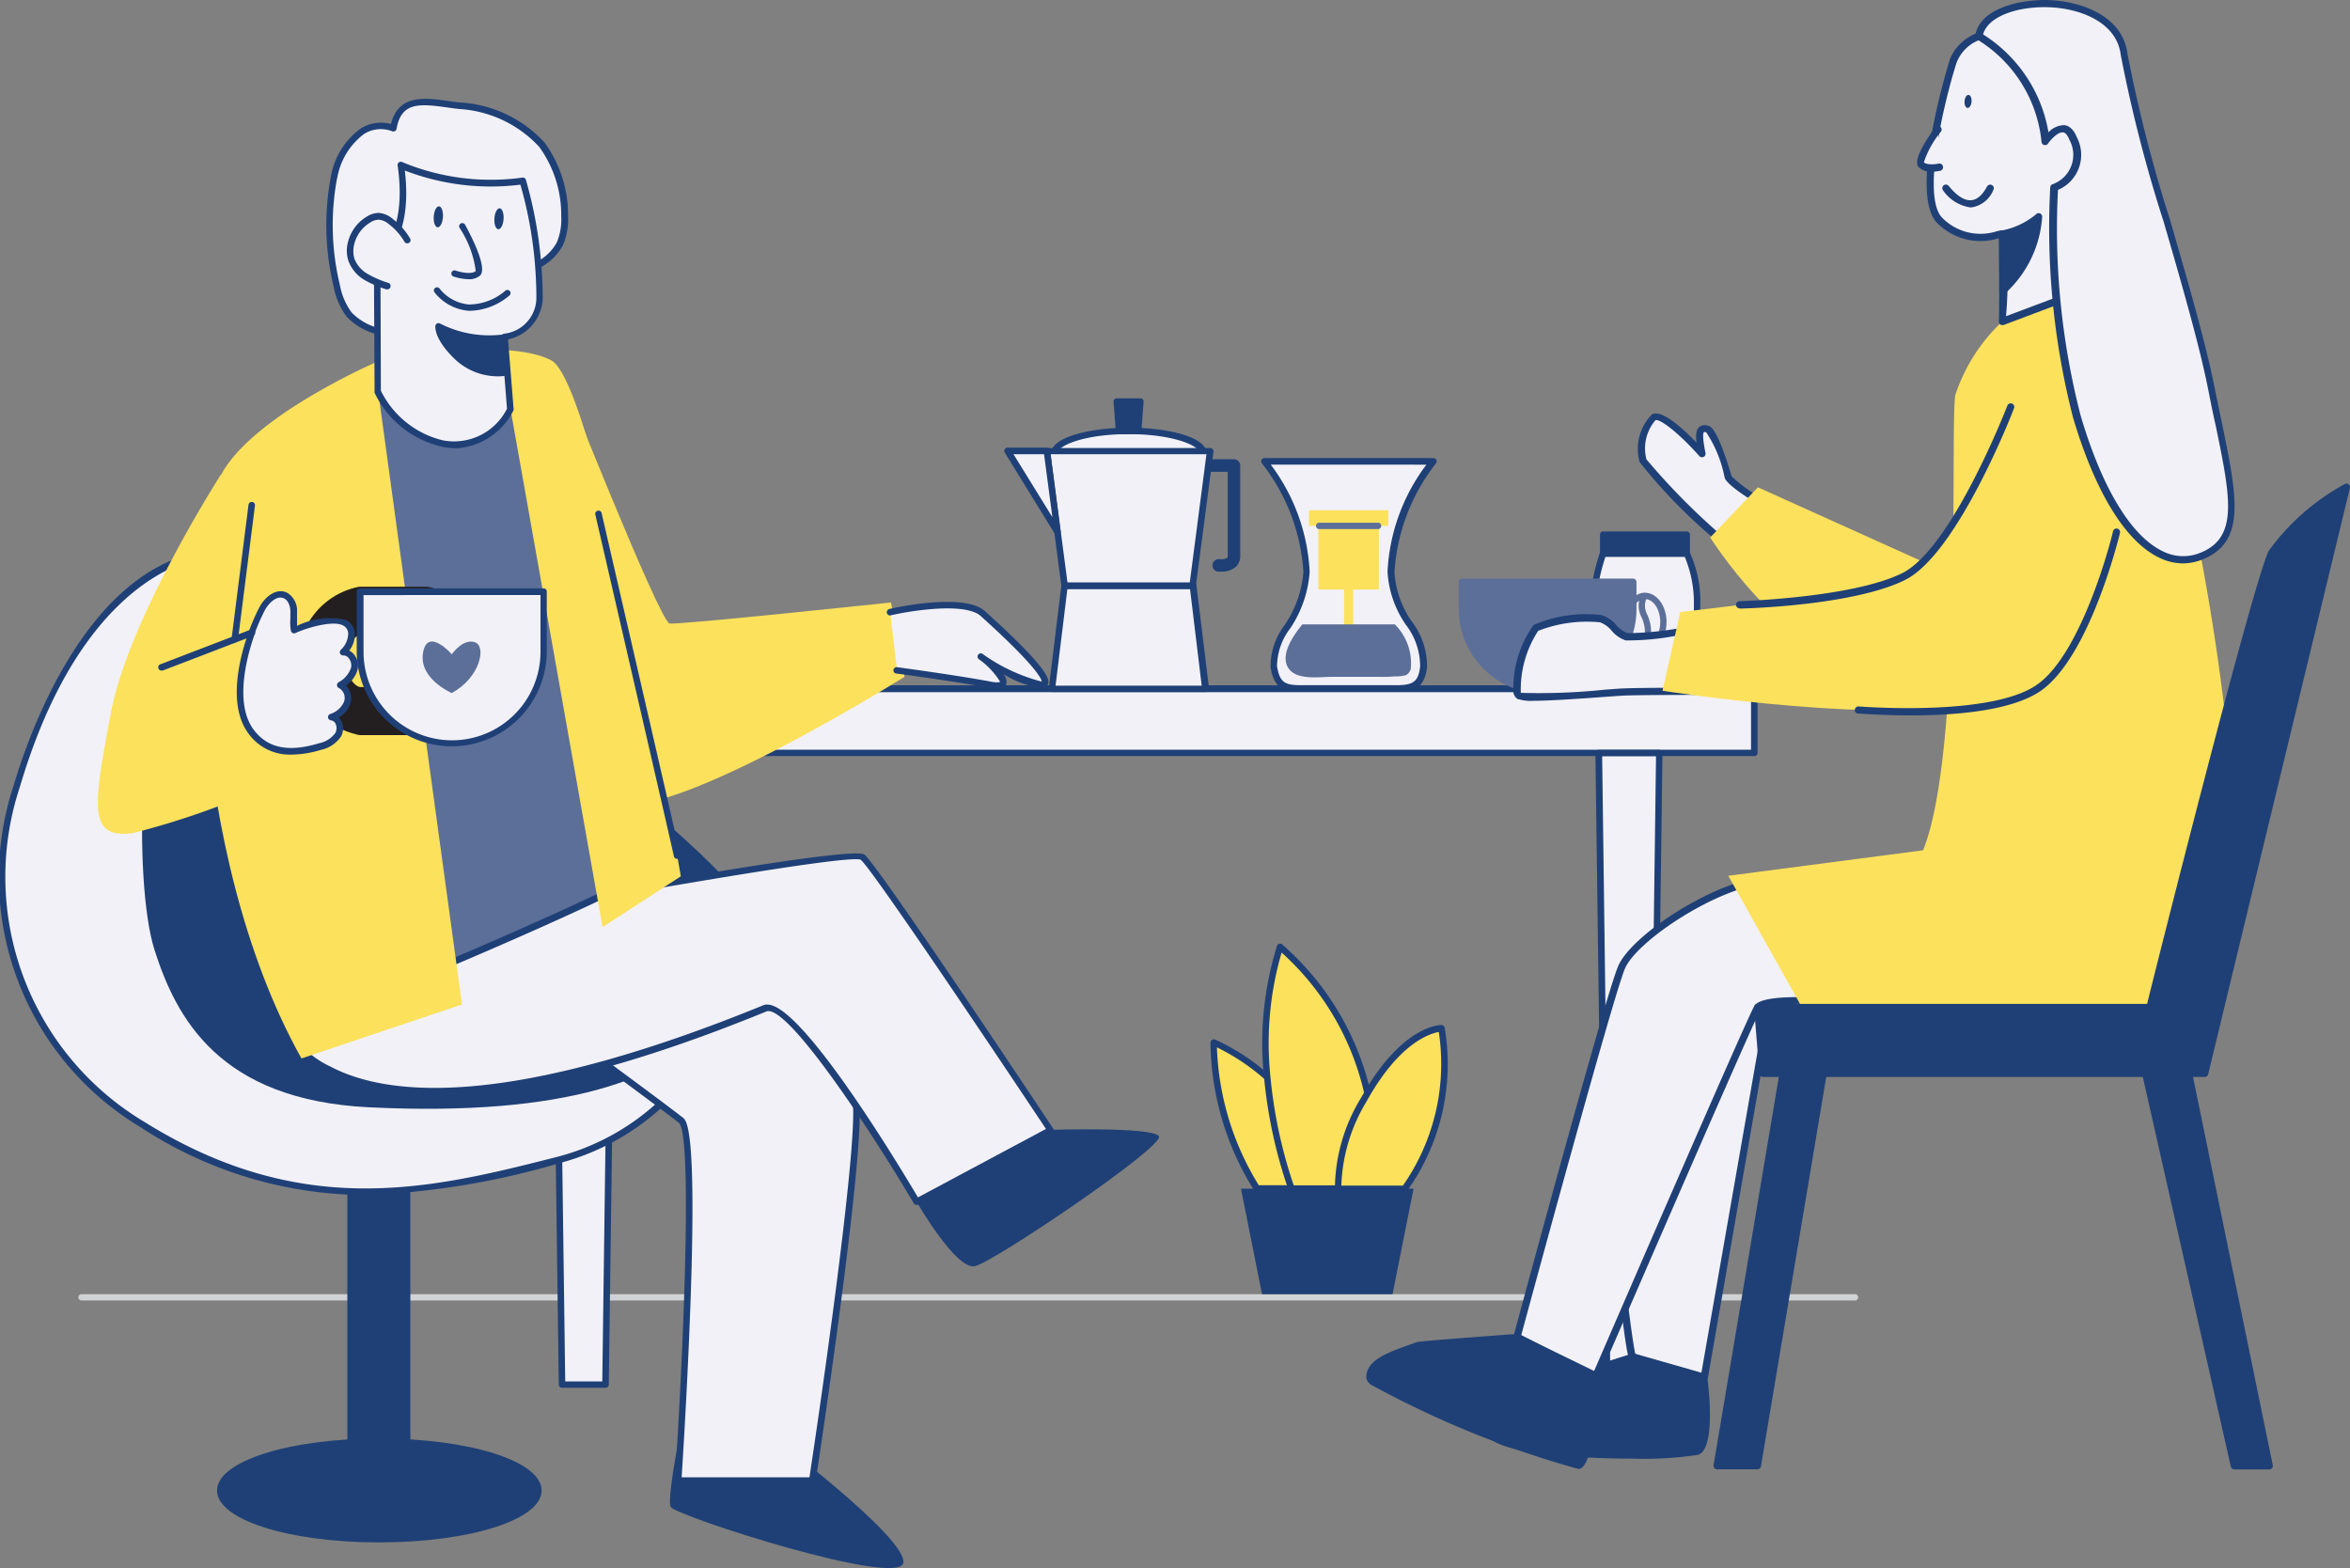 <svg xmlns="http://www.w3.org/2000/svg" width="84.275" height="56.231" viewBox="0 0 84.275 56.231">
  <rect x="0" y="0" width="84.275" height="56.231" fill="#808080" stroke="none"/>
  <g id="Groupe_2058" data-name="Groupe 2058" transform="translate(8013 476)">
    <g id="_54_coffee_lover" data-name="#54_coffee_lover" transform="translate(-8013 -472.459)">
      <line id="Ligne_131" data-name="Ligne 131" x1="63.598" transform="translate(2.926 42.981)" fill="#fff"/>
      <path id="Tracé_4305" data-name="Tracé 4305" d="M128.721,223.076h-63.6a.113.113,0,1,1,0-.226h63.6a.113.113,0,0,1,0,.226Z" transform="translate(-62.197 -179.982)" fill="#d1d3d4"/>
      <path id="Tracé_4306" data-name="Tracé 4306" d="M142.255,159.6H140.7l-.305-22.653h2.17Z" transform="translate(-120.541 -113.496)" fill="#f2f1f7"/>
      <path id="Tracé_4307" data-name="Tracé 4307" d="M141.86,159.357H140.3a.115.115,0,0,1-.115-.115L139.88,136.6a.115.115,0,0,1,.034-.084.109.109,0,0,1,.081-.034h2.172a.115.115,0,0,1,.084.034.113.113,0,0,1,.032.084l-.305,22.653A.115.115,0,0,1,141.86,159.357Zm-1.444-.226h1.329l.3-22.418h-1.932Z" transform="translate(-120.146 -113.133)" fill="#1f4076"/>
      <rect id="Rectangle_2390" data-name="Rectangle 2390" width="46.303" height="2.296" transform="translate(16.608 21.157)" fill="#f2f1f7"/>
      <path id="Tracé_4308" data-name="Tracé 4308" d="M171.958,128.8h-46.3a.115.115,0,0,1-.115-.118v-2.3a.115.115,0,0,1,.115-.118h46.3a.118.118,0,0,1,.118.118V128.7a.118.118,0,0,1-.118.106Zm-46.186-.226h46.07v-2.063h-46.07Z" transform="translate(-109.047 -105.23)" fill="#1f4076"/>
      <path id="Tracé_4309" data-name="Tracé 4309" d="M104.994,36.393a9.275,9.275,0,0,0,.1,3.9,2.414,2.414,0,0,0,.452,1.028,2.172,2.172,0,0,0,1.1.608,11.448,11.448,0,0,0,2.034.409,3.109,3.109,0,0,0,2.1-.344c.737-.5.719-1.214,1.1-1.944.285-.547.94-.678,1.22-1.27a2.317,2.317,0,0,0,.174-1,4.319,4.319,0,0,0-.816-2.563,4.172,4.172,0,0,0-2.938-1.392c-1.037-.111-2.147-.479-2.382.807a1.241,1.241,0,0,0-1.13.115A2.6,2.6,0,0,0,104.994,36.393Z" transform="translate(-93.016 -33.579)" fill="#f2f1f7"/>
      <path id="Tracé_4310" data-name="Tracé 4310" d="M108.916,42.093a5.815,5.815,0,0,1-.646-.038,11.656,11.656,0,0,1-2.059-.411A2.312,2.312,0,0,1,105.054,41a2.554,2.554,0,0,1-.47-1.078,9.391,9.391,0,0,1-.1-3.955h0a2.707,2.707,0,0,1,1.055-1.711,1.356,1.356,0,0,1,1.1-.17c.269-1.076,1.211-.945,2.05-.827.142.02.287.041.432.054a4.451,4.451,0,0,1,3.029,1.44,4.41,4.41,0,0,1,.839,2.633,2.368,2.368,0,0,1-.183,1.046,1.93,1.93,0,0,1-.678.719,1.7,1.7,0,0,0-.551.556,4.8,4.8,0,0,0-.276.678,2.253,2.253,0,0,1-.863,1.309,2.681,2.681,0,0,1-1.517.4Zm-4.208-6.073a9.119,9.119,0,0,0,.1,3.842,2.357,2.357,0,0,0,.42.981,2.059,2.059,0,0,0,1.044.576,11.439,11.439,0,0,0,2.018.4,3.031,3.031,0,0,0,2.016-.323,2.046,2.046,0,0,0,.773-1.191,5.134,5.134,0,0,1,.287-.71,1.959,1.959,0,0,1,.619-.635,1.713,1.713,0,0,0,.6-.626,2.147,2.147,0,0,0,.16-.945,4.168,4.168,0,0,0-.791-2.486,4.258,4.258,0,0,0-2.868-1.356c-.147-.016-.294-.036-.438-.057-1.015-.142-1.643-.181-1.808.768a.118.118,0,0,1-.158.088,1.117,1.117,0,0,0-1.013.1,2.5,2.5,0,0,0-.958,1.582Z" transform="translate(-92.618 -33.179)" fill="#1f4076"/>
      <path id="Tracé_4311" data-name="Tracé 4311" d="M159.576,237.18s-.879,4.068-.678,4.394,8.261,2.922,8.342,1.987-4.832-4.613-4.832-4.613Z" transform="translate(-134.842 -191.073)" fill="#1f4076"/>
      <rect id="Rectangle_2391" data-name="Rectangle 2391" width="2.025" height="11.072" transform="translate(14.606 49.398) rotate(180)" fill="#1f4076"/>
      <path id="Tracé_4312" data-name="Tracé 4312" d="M109.837,213.541H107.8a.113.113,0,0,1-.113-.113V202.353a.113.113,0,0,1,.113-.113h2.034a.113.113,0,0,1,.113.113v11.075A.113.113,0,0,1,109.837,213.541Zm-1.914-.226h1.808V202.466h-1.808Z" transform="translate(-95.231 -164.03)" fill="#1f4076"/>
      <path id="Tracé_4313" data-name="Tracé 4313" d="M78.921,121.28a8.538,8.538,0,0,1-5.892,5.39c-4.617,1.171-9.226,2.308-14.948-1.27a10.329,10.329,0,0,1-4.5-12.128c.845-2.861,2.927-7.479,6.439-8.258s5.564.866,7.024,1.885S79.219,116.021,78.921,121.28Z" transform="translate(-52.978 -88.621)" fill="#f2f1f7"/>
      <path id="Tracé_4314" data-name="Tracé 4314" d="M65.673,127.521a14.782,14.782,0,0,1-8.069-2.434,10.455,10.455,0,0,1-4.547-12.259c.511-1.731,2.486-7.445,6.527-8.342a7.841,7.841,0,0,1,6.862,1.727l.253.179c.122.086,12.248,8.814,11.927,14.483a.12.12,0,0,1,0,.027,8.749,8.749,0,0,1-5.974,5.469A28.187,28.187,0,0,1,65.673,127.521Zm-4.294-23.008a8.028,8.028,0,0,0-1.749.2c-.988.226-4.367,1.458-6.353,8.179a10.233,10.233,0,0,0,4.448,11.994c5.718,3.576,10.365,2.4,14.858,1.257a8.484,8.484,0,0,0,5.806-5.3c.113-2.149-1.7-5.149-5.246-8.677a58.405,58.405,0,0,0-6.581-5.587l-.253-.181a8.141,8.141,0,0,0-4.925-1.889ZM78.5,120.867Z" transform="translate(-52.566 -88.208)" fill="#1f4076"/>
      <path id="Tracé_4315" data-name="Tracé 4315" d="M83.225,131.2c-5.352-.267-6.9-3.187-7.684-5.65s-.576-10.214.985-11.391,6.762-1.234,7.544-.845,12.291,9.106,12.553,10.6S97.6,131.912,83.225,131.2Z" transform="translate(-70.002 -95.034)" fill="#1f4076"/>
      <path id="Tracé_4316" data-name="Tracé 4316" d="M133.756,153.36s7.031,7.526,7.458,8.588-1.526,13.787-1.526,13.787h-4.821s.818-12.334.095-12.917-7.483-5.535-7.483-5.535Z" transform="translate(-110.548 -126.198)" fill="#f2f1f7"/>
      <path id="Tracé_4317" data-name="Tracé 4317" d="M139.285,175.46h-4.812a.115.115,0,0,1-.084-.036.118.118,0,0,1-.032-.088c.314-4.746.631-12.431.138-12.817-.712-.574-7.411-5.483-7.479-5.533a.111.111,0,0,1-.047-.1.115.115,0,0,1,.054-.095l6.281-3.933a.12.12,0,0,1,.149.02c.287.307,7.052,7.553,7.472,8.629s-1.44,13.335-1.519,13.85A.118.118,0,0,1,139.285,175.46Zm-4.688-.226h4.584c.547-3.6,1.847-12.786,1.517-13.631-.382-.981-6.647-7.721-7.361-8.487l-6.044,3.783c.994.728,6.681,4.9,7.35,5.438.136.108.5.4.267,6.78-.1,2.757-.271,5.5-.312,6.109Z" transform="translate(-110.153 -125.798)" fill="#1f4076"/>
      <path id="Tracé_4318" data-name="Tracé 4318" d="M101.063,156.071s16.23-3.074,16.711-2.712,6.742,9.791,6.742,9.791l-4.805,2.577s-4.353-7.379-5.424-6.936c-16.1,6.579-17.437.215-17.437.215Z" transform="translate(-86.841 -126.174)" fill="#f2f1f7"/>
      <path id="Tracé_4319" data-name="Tracé 4319" d="M119.277,165.524a.118.118,0,0,1-.1-.056c-1.661-2.812-4.579-7.185-5.291-6.88-9.282,3.795-13.687,3.288-15.749,2.195a3.354,3.354,0,0,1-1.847-2.064.118.118,0,0,1,.047-.12l4.224-2.938a.113.113,0,0,1,.045-.018c3.817-.723,16.316-3.06,16.8-2.683s6.125,8.853,6.767,9.82a.113.113,0,0,1,.016.093.115.115,0,0,1-.059.075l-4.8,2.565A.122.122,0,0,1,119.277,165.524Zm-5.35-7.185c1.22,0,4.575,5.526,5.4,6.914l4.59-2.454c-2.513-3.779-6.306-9.4-6.645-9.655-.529-.21-10.2,1.51-16.594,2.712l-4.136,2.87a3.332,3.332,0,0,0,1.718,1.837c2.018,1.065,6.353,1.546,15.541-2.208A.335.335,0,0,1,113.928,158.339Z" transform="translate(-86.407 -125.856)" fill="#1f4076"/>
      <path id="Tracé_4320" data-name="Tracé 4320" d="M141.6,76.71s3.535,8.928,3.892,8.979,7.938-.755,7.938-.755l.484,2.667s-9.115,5.707-10.575,4.391S141.6,76.71,141.6,76.71Z" transform="translate(-121.477 -66.871)" fill="#fce15c"/>
      <path id="Tracé_4321" data-name="Tracé 4321" d="M109.477,98.588s4.771-1.975,7.684-3.408c0,0-2.416-17.629-3.279-18.027s-5.424-.841-6.448.9S109.477,98.588,109.477,98.588Z" transform="translate(-94.871 -66.935)" fill="#5c6f99"/>
      <path id="Tracé_4322" data-name="Tracé 4322" d="M109.081,98.316a.1.1,0,0,1-.054-.016.1.1,0,0,1-.056-.079c-.127-.768-3.078-18.825-2.034-20.594,1.1-1.876,5.775-1.336,6.593-.963.875.4,2.938,15.161,3.343,18.117a.113.113,0,0,1-.061.115c-2.875,1.419-7.635,3.39-7.684,3.411A.146.146,0,0,1,109.081,98.316Zm1.711-21.794h-.47c-.954.041-2.635.253-3.2,1.209-.793,1.356.976,13.787,2.034,20.3.78-.325,4.862-2.034,7.458-3.316-.927-6.749-2.606-17.5-3.2-17.855A8.3,8.3,0,0,0,110.792,76.522Z" transform="translate(-94.475 -66.55)" fill="#1f4076"/>
      <path id="Tracé_4323" data-name="Tracé 4323" d="M101.718,91.868,98.911,93.69l-3.3-18.571-4.746-.635,3.006,21.98L88.114,98.4c-4.172-7.458-4.057-18.759-2.879-20.94s5.757-4.12,5.757-4.12,4.419-.832,6.073.02S101.718,91.868,101.718,91.868Z" transform="translate(-77.303 -63.985)" fill="#fce15c"/>
      <path id="Tracé_4324" data-name="Tracé 4324" d="M116.98,49.788l.21,2.606a2.242,2.242,0,0,1-2.457,1.225,3.442,3.442,0,0,1-2.3-1.862l-.025-4.746s1.241-.678.85-3.39a8.317,8.317,0,0,0,4.373.567,15.77,15.77,0,0,1,.6,4.233A1.456,1.456,0,0,1,116.98,49.788Z" transform="translate(-98.884 -41.26)" fill="#f2f1f7"/>
      <path id="Tracé_4325" data-name="Tracé 4325" d="M114.853,53.437a2.306,2.306,0,0,1-.538-.063,3.537,3.537,0,0,1-2.4-1.93.147.147,0,0,1,0-.043l-.025-4.746a.122.122,0,0,1,.061-.1s1.164-.678.791-3.259a.115.115,0,0,1,.165-.122,8.281,8.281,0,0,0,4.308.556.115.115,0,0,1,.129.086,15.491,15.491,0,0,1,.6,4.278,1.565,1.565,0,0,1-1.243,1.437l.2,2.5a.106.106,0,0,1-.011.059A2.46,2.46,0,0,1,114.853,53.437Zm-2.712-2.063a3.361,3.361,0,0,0,2.208,1.774,2.125,2.125,0,0,0,2.314-1.13l-.2-2.568a.12.12,0,0,1,.029-.086.111.111,0,0,1,.081-.038,1.3,1.3,0,0,0,1.144-1.257,14.764,14.764,0,0,0-.572-4.086A8.561,8.561,0,0,1,113,43.476c.271,2.28-.626,3.078-.875,3.255Z" transform="translate(-98.482 -40.902)" fill="#1f4076"/>
      <path id="Tracé_4326" data-name="Tracé 4326" d="M124.589,70.9a2.183,2.183,0,0,1-1.727-.545c-.748-.707-.678-1.13-.678-1.13a3.919,3.919,0,0,0,2.3.411Z" transform="translate(-106.448 -61.082)" fill="#1f4076"/>
      <path id="Tracé_4327" data-name="Tracé 4327" d="M123.909,70.68a2.242,2.242,0,0,1-1.546-.594c-.766-.726-.728-1.171-.721-1.218a.117.117,0,0,1,.061-.084.106.106,0,0,1,.1,0,3.9,3.9,0,0,0,2.224.4.115.115,0,0,1,.09.018.111.111,0,0,1,.045.081l.113,1.254a.108.108,0,0,1-.093.12A1.691,1.691,0,0,1,123.909,70.68Zm-2.009-1.6a2.219,2.219,0,0,0,.619.845,2.073,2.073,0,0,0,1.528.527l-.093-1.022A3.928,3.928,0,0,1,121.9,69.077Z" transform="translate(-106.028 -60.726)" fill="#1f4076"/>
      <path id="Tracé_4328" data-name="Tracé 4328" d="M124.937,53.4s.8,1.469.558,1.688-.845,0-.845,0" transform="translate(-108.358 -48.83)" fill="#f2f1f7"/>
      <path id="Tracé_4329" data-name="Tracé 4329" d="M124.782,54.915a1.779,1.779,0,0,1-.547-.1.113.113,0,0,1,.077-.212c.14.05.574.16.73.018a3.658,3.658,0,0,0-.581-1.55.111.111,0,0,1,.045-.154.115.115,0,0,1,.154.045c.314.579.8,1.582.533,1.826a.6.6,0,0,1-.411.129Z" transform="translate(-107.981 -48.444)" fill="#1f4076"/>
      <path id="Tracé_4330" data-name="Tracé 4330" d="M122.748,63.937h-.1a1.734,1.734,0,0,1-1.211-.655.113.113,0,1,1,.172-.147,1.512,1.512,0,0,0,1.051.576,2.009,2.009,0,0,0,1.306-.488.113.113,0,1,1,.16.16A2.274,2.274,0,0,1,122.748,63.937Z" transform="translate(-105.85 -56.334)" fill="#1f4076"/>
      <ellipse id="Ellipse_401" data-name="Ellipse 401" cx="0.377" cy="0.165" rx="0.377" ry="0.165" transform="translate(15.53 4.599) rotate(-86.22)" fill="#1f4076"/>
      <ellipse id="Ellipse_402" data-name="Ellipse 402" cx="0.377" cy="0.165" rx="0.377" ry="0.165" transform="translate(17.705 4.669) rotate(-86.22)" fill="#1f4076"/>
      <path id="Tracé_4331" data-name="Tracé 4331" d="M110.158,52.658A2.274,2.274,0,0,0,109.58,52a.771.771,0,0,0-.432-.19.678.678,0,0,0-.371.108,1.374,1.374,0,0,0-.649.9,1.074,1.074,0,0,0,.02.529,1.207,1.207,0,0,0,.524.631,3.555,3.555,0,0,0,.764.337" transform="translate(-95.552 -47.599)" fill="#f2f1f7"/>
      <path id="Tracé_4332" data-name="Tracé 4332" d="M109.033,54.047H109a3.779,3.779,0,0,1-.793-.344,1.313,1.313,0,0,1-.572-.7,1.182,1.182,0,0,1-.023-.585,1.48,1.48,0,0,1,.7-.985.8.8,0,0,1,.434-.127.9.9,0,0,1,.5.226,2.375,2.375,0,0,1,.608.692.113.113,0,0,1-.041.158.118.118,0,0,1-.16-.041,2.17,2.17,0,0,0-.549-.624.658.658,0,0,0-.364-.167.549.549,0,0,0-.307.095,1.254,1.254,0,0,0-.592.829.963.963,0,0,0,.016.47,1.071,1.071,0,0,0,.479.551,3.551,3.551,0,0,0,.741.321.115.115,0,0,1,.072.147A.113.113,0,0,1,109.033,54.047Z" transform="translate(-95.148 -47.212)" fill="#1f4076"/>
      <path id="Tracé_4333" data-name="Tracé 4333" d="M193.81,113.807s2.6-.606,3.325.05,2.789,2.549,2.086,2.549a6.165,6.165,0,0,1-2.158-1.008s1.53,1.227.364,1.008-3.368-.52-3.368-.52" transform="translate(-161.887 -95.386)" fill="#f2f1f7"/>
      <path id="Tracé_4334" data-name="Tracé 4334" d="M197.254,116.129A1.5,1.5,0,0,1,197,116.1c-1.15-.226-3.343-.518-3.363-.52a.115.115,0,1,1,.032-.226c.023,0,2.219.3,3.374.52.253.047.305,0,.307,0a2.754,2.754,0,0,0-.766-.811.115.115,0,0,1-.02-.16.113.113,0,0,1,.158-.027,6.347,6.347,0,0,0,2.093.985h.027c-.011-.088-.185-.54-2.19-2.346-.561-.5-2.516-.188-3.223-.023a.115.115,0,0,1-.14-.088.12.12,0,0,1,.088-.14c.108-.025,2.665-.61,3.431.079,2.421,2.179,2.3,2.486,2.26,2.613a.226.226,0,0,1-.246.14,3.4,3.4,0,0,1-1.356-.5.416.416,0,0,1,.1.38A.305.305,0,0,1,197.254,116.129Z" transform="translate(-161.484 -94.967)" fill="#1f4076"/>
      <path id="Tracé_4335" data-name="Tracé 4335" d="M72.512,92.82s-3.3,5.14-3.942,8.537-.825,4.52.777,4.319a27.931,27.931,0,0,0,5.241-1.892Z" transform="translate(-64.592 -79.34)" fill="#fce15c"/>
      <path id="Tracé_4336" data-name="Tracé 4336" d="M103.874,117.187h2.3a.348.348,0,0,0,0-.694h-2.3c-.563,0-1.037-.664-1.037-1.449s.475-1.449,1.037-1.449h2.3a.348.348,0,0,0,0-.7h-2.3a2.192,2.192,0,0,0,0,4.287Z" transform="translate(-90.936 -94.882)" fill="#fff"/>
      <path id="Tracé_4337" data-name="Tracé 4337" d="M103.874,117.187h2.3a.348.348,0,0,0,0-.694h-2.3c-.563,0-1.037-.664-1.037-1.449s.475-1.449,1.037-1.449h2.3a.348.348,0,0,0,0-.7h-2.3a2.192,2.192,0,0,0,0,4.287Z" transform="translate(-90.936 -94.882)" fill="#fff"/>
      <path id="Tracé_4338" data-name="Tracé 4338" d="M103.874,117.187h2.3a.348.348,0,0,0,0-.694h-2.3c-.563,0-1.037-.664-1.037-1.449s.475-1.449,1.037-1.449h2.3a.348.348,0,0,0,0-.7h-2.3a2.192,2.192,0,0,0,0,4.287Z" transform="translate(-90.936 -94.882)" fill="none" stroke="#231f20" stroke-linecap="round" stroke-linejoin="round" stroke-width="1.03"/>
      <path id="Tracé_4339" data-name="Tracé 4339" d="M91.079,113.2a7.684,7.684,0,0,1,.366-.845c.167-.319.524-.64.848-.477a.64.64,0,0,1,.289.57,4.154,4.154,0,0,0,.014.678s2.059-.881,2.054.172a.945.945,0,0,1-.3.608c.271-.016.452.31.4.574a1.058,1.058,0,0,1-.511.606.515.515,0,0,1,.226.653.9.9,0,0,1-.561.495c.267.014.389.382.264.617a1.035,1.035,0,0,1-.651.429,2.094,2.094,0,0,1-2.452-.5C90.394,115.919,90.654,114.36,91.079,113.2Z" transform="translate(-82.047 -94.059)" fill="#f2f1f7"/>
      <path id="Tracé_4340" data-name="Tracé 4340" d="M92.093,117.176a1.822,1.822,0,0,1-1.508-.716c-.841-1.069-.292-2.938-.016-3.7h0a7.172,7.172,0,0,1,.373-.857c.206-.4.628-.719,1-.531a.741.741,0,0,1,.355.678v.509a2.667,2.667,0,0,1,1.758-.21.563.563,0,0,1,.314.549.9.9,0,0,1-.2.547.5.5,0,0,1,.165.131.646.646,0,0,1,.138.54,1.006,1.006,0,0,1-.418.579.664.664,0,0,1,.138.7.922.922,0,0,1-.4.452.552.552,0,0,1,.086.113.608.608,0,0,1,0,.561,1.155,1.155,0,0,1-.721.484A3.748,3.748,0,0,1,92.093,117.176Zm-1.309-4.337c-.2.563-.809,2.47-.018,3.476.5.635,1.239.782,2.326.452a.936.936,0,0,0,.581-.371.371.371,0,0,0,0-.337.2.2,0,0,0-.158-.111.118.118,0,0,1-.034-.226.8.8,0,0,0,.493-.425.4.4,0,0,0-.172-.506.111.111,0,0,1-.07-.1.115.115,0,0,1,.052-.108.92.92,0,0,0,.452-.531.414.414,0,0,0-.088-.339.244.244,0,0,0-.194-.093.12.12,0,0,1-.111-.068.113.113,0,0,1,.02-.129.818.818,0,0,0,.267-.54.337.337,0,0,0-.154-.323c-.411-.251-1.535.156-1.72.251l-.041.016a.12.12,0,0,1-.138-.09h0a1.808,1.808,0,0,1-.018-.452v-.24c0-.081-.029-.373-.226-.47-.255-.129-.558.172-.692.427a7.084,7.084,0,0,0-.362.829Z" transform="translate(-81.645 -93.657)" fill="#1f4076"/>
      <path id="Tracé_4341" data-name="Tracé 4341" d="M3.291,0h0A3.291,3.291,0,0,1,6.581,3.291V5.436H0V3.291A3.291,3.291,0,0,1,3.291,0Z" transform="translate(19.492 23.108) rotate(180)" fill="#f2f1f7"/>
      <path id="Tracé_4342" data-name="Tracé 4342" d="M112.578,116.526a3.413,3.413,0,0,1-3.408-3.406v-2.145a.118.118,0,0,1,.118-.115h6.579a.115.115,0,0,1,.118.115v2.145A3.411,3.411,0,0,1,112.578,116.526Zm-3.164-5.424v2.034a3.173,3.173,0,1,0,6.346,0V111.1Z" transform="translate(-96.377 -93.303)" fill="#1f4076"/>
      <ellipse id="Ellipse_403" data-name="Ellipse 403" cx="5.707" cy="1.752" rx="5.707" ry="1.752" transform="translate(7.887 48.152)" fill="#1f4076"/>
      <path id="Tracé_4343" data-name="Tracé 4343" d="M92.811,249.475c-3.264,0-5.811-.818-5.811-1.86s2.556-1.865,5.82-1.865,5.82.818,5.82,1.865S96.074,249.475,92.811,249.475Zm0-3.5c-3.347,0-5.585.848-5.585,1.643s2.26,1.641,5.6,1.641,5.594-.85,5.594-1.641S96.158,245.971,92.811,245.971Z" transform="translate(-79.217 -197.706)" fill="#1f4076"/>
      <path id="Tracé_4344" data-name="Tracé 4344" d="M198,199.292s1.41,2.457,2.091,2.312,6.846-4.321,6.6-4.663-3.892-.226-3.892-.226Z" transform="translate(-165.13 -159.74)" fill="#1f4076"/>
      <path id="Tracé_4345" data-name="Tracé 4345" d="M120.67,121.143s-1.191-.506-1.031-1.444,1.031.054,1.031.054.393-.572.823-.434S121.694,120.585,120.67,121.143Z" transform="translate(-104.468 -99.832)" fill="#5c6f99"/>
      <path id="Tracé_4346" data-name="Tracé 4346" d="M149.945,111.008a.118.118,0,0,1-.115-.095c-.029-.165-1.858-8.1-2.821-12.27a.118.118,0,0,1,.226-.052c.113.493,2.789,12.085,2.823,12.282a.115.115,0,0,1-.095.133Z" transform="translate(-125.664 -83.75)" fill="#1f4076"/>
      <path id="Tracé_4347" data-name="Tracé 4347" d="M77.783,118.845a.113.113,0,0,1-.108-.075.115.115,0,0,1,.068-.149l3.243-1.245a.12.12,0,0,1,.081.226l-3.241,1.245Z" transform="translate(-71.993 -98.341)" fill="#1f4076"/>
      <path id="Tracé_4348" data-name="Tracé 4348" d="M89.421,102.191h-.016a.115.115,0,0,1-.1-.131l.608-4.805a.115.115,0,0,1,.131-.1.113.113,0,0,1,.1.129l-.608,4.807A.118.118,0,0,1,89.421,102.191Z" transform="translate(-81.001 -82.695)" fill="#1f4076"/>
      <path id="Tracé_4349" data-name="Tracé 4349" d="M243.345,94.41a.949.949,0,0,1-.124,0,.226.226,0,0,1,.059-.448.452.452,0,0,0,.28-.047.076.076,0,0,0,.018-.057V90.832H242.7a.226.226,0,0,1,0-.452H243.8a.226.226,0,0,1,.226.226v3.246a.513.513,0,0,1-.172.4A.8.8,0,0,1,243.345,94.41Z" transform="translate(-199.549 -77.452)" fill="#1f4076"/>
      <path id="Tracé_4350" data-name="Tracé 4350" d="M219.81,86.654c0-.452,1.2-.814,2.674-.814s2.676.364,2.676.814" transform="translate(-182.011 -73.938)" fill="#f2f1f7"/>
      <path id="Tracé_4351" data-name="Tracé 4351" d="M224.786,86.416a.115.115,0,0,1-.115-.115c0-.292-.974-.7-2.558-.7s-2.556.407-2.556.7a.118.118,0,0,1-.226,0c0-.606,1.437-.931,2.789-.931s2.787.314,2.787.92a.115.115,0,0,1-.12.127Z" transform="translate(-181.639 -73.574)" fill="#1f4076"/>
      <path id="Tracé_4352" data-name="Tracé 4352" d="M218.69,89.06h5.854l-.633,4.832h-4.588Z" transform="translate(-181.144 -76.43)" fill="#f2f1f7"/>
      <path id="Tracé_4353" data-name="Tracé 4353" d="M223.513,93.655h-4.588a.117.117,0,0,1-.115-.1l-.633-4.83a.122.122,0,0,1,.027-.093.12.12,0,0,1,.088-.041h5.856a.12.12,0,0,1,.115.133l-.633,4.83A.12.12,0,0,1,223.513,93.655Zm-4.484-.226h4.382l.6-4.615h-5.587Z" transform="translate(-180.746 -76.066)" fill="#1f4076"/>
      <path id="Tracé_4354" data-name="Tracé 4354" d="M213.876,89.06H212.47l1.788,2.913Z" transform="translate(-176.33 -76.43)" fill="#f2f1f7"/>
      <path id="Tracé_4355" data-name="Tracé 4355" d="M213.839,91.688a.118.118,0,0,1-.1-.057l-1.795-2.913a.115.115,0,0,1,0-.118.113.113,0,0,1,.1-.061h1.406a.118.118,0,0,1,.115.1l.382,2.916a.115.115,0,0,1-.077.124A.106.106,0,0,1,213.839,91.688Zm-1.582-2.913,1.395,2.26-.3-2.26Z" transform="translate(-175.911 -76.028)" fill="#1f4076"/>
      <path id="Tracé_4356" data-name="Tracé 4356" d="M224.973,114.135h-5.5l.445-3.7h4.613Z" transform="translate(-181.748 -92.978)" fill="#f2f1f7"/>
      <path id="Tracé_4357" data-name="Tracé 4357" d="M224.574,113.85h-5.5a.12.12,0,0,1-.088-.041.108.108,0,0,1-.027-.09l.452-3.7a.115.115,0,0,1,.115-.1h4.613a.115.115,0,0,1,.115.1l.452,3.7a.118.118,0,0,1-.027.09A.12.12,0,0,1,224.574,113.85Zm-5.372-.226h5.241l-.418-3.46h-4.4Z" transform="translate(-181.348 -92.576)" fill="#1f4076"/>
      <path id="Tracé_4358" data-name="Tracé 4358" d="M229.76,81.19h.852l-.081,1.062h-.692Z" transform="translate(-189.712 -70.339)" fill="#1f4076"/>
      <path id="Tracé_4359" data-name="Tracé 4359" d="M230.142,81.976h-.692a.111.111,0,0,1-.111-.1l-.081-1.06a.113.113,0,0,1,.113-.122h.852a.109.109,0,0,1,.081.036.111.111,0,0,1,.032.086l-.081,1.06A.113.113,0,0,1,230.142,81.976Zm-.585-.226h.481l.063-.836h-.61Z" transform="translate(-189.324 -69.952)" fill="#1f4076"/>
      <ellipse id="Ellipse_404" data-name="Ellipse 404" cx="0.664" cy="0.936" rx="0.664" ry="0.936" transform="translate(53.672 17.828)" fill="#fff"/>
      <path id="Tracé_4363" data-name="Tracé 4363" d="M290.337,113.657c-.429,0-.777-.47-.777-1.049s.348-1.049.777-1.049.775.47.775,1.049S290.76,113.657,290.337,113.657Zm0-1.871c-.3,0-.551.368-.551.823s.249.823.551.823.549-.368.549-.823S290.636,111.786,290.337,111.786Z" transform="translate(-235.996 -93.845)" fill="#d1d3d4"/>
      <path id="Tracé_4364" data-name="Tracé 4364" d="M292.587,112.06a.762.762,0,0,0,0,.678,1.356,1.356,0,0,1,0,1.184" transform="translate(-238.278 -94.232)" fill="#fff"/>
      <path id="Tracé_4365" data-name="Tracé 4365" d="M292.189,113.695a.133.133,0,0,1-.05,0,.111.111,0,0,1-.05-.151,1.241,1.241,0,0,0,0-1.08.868.868,0,0,1,0-.8.113.113,0,0,1,.154-.045.115.115,0,0,1,.043.154h0a.64.64,0,0,0,0,.581,1.453,1.453,0,0,1,0,1.286A.113.113,0,0,1,292.189,113.695Z" transform="translate(-237.879 -93.882)" fill="#d1d3d4"/>
      <path id="Tracé_4366" data-name="Tracé 4366" d="M308.654,105.33h-3a7.415,7.415,0,0,0-.373,1.842v3.008h3.747v-3.008A4.084,4.084,0,0,0,308.654,105.33Z" transform="translate(-248.163 -89.023)" fill="#f2f1f7"/>
      <path id="Tracé_4367" data-name="Tracé 4367" d="M308.632,109.9h-3.747a.115.115,0,0,1-.115-.118V106.77a7.482,7.482,0,0,1,.377-1.88.118.118,0,0,1,.111-.079h3a.113.113,0,0,1,.1.061,4.186,4.186,0,0,1,.386,1.9v3.008a.115.115,0,0,1-.115.118Zm-3.63-.226h3.512v-2.9a4.258,4.258,0,0,0-.328-1.727h-2.843A6.957,6.957,0,0,0,305,106.77Z" transform="translate(-247.769 -88.621)" fill="#1f4076"/>
      <rect id="Rectangle_2393" data-name="Rectangle 2393" width="3.001" height="0.671" transform="translate(57.49 15.636)" fill="#1f4076"/>
      <path id="Tracé_4368" data-name="Tracé 4368" d="M309.544,102.734h-3a.115.115,0,0,1-.113-.113v-.678a.115.115,0,0,1,.113-.113h3a.113.113,0,0,1,.113.113v.678A.113.113,0,0,1,309.544,102.734Zm-2.888-.226h2.775v-.452h-2.775Z" transform="translate(-249.053 -86.314)" fill="#1f4076"/>
      <ellipse id="Ellipse_405" data-name="Ellipse 405" cx="0.664" cy="0.936" rx="0.664" ry="0.936" transform="translate(58.326 17.828)" fill="#f2f1f7"/>
      <path id="Tracé_4369" data-name="Tracé 4369" d="M310.915,113.657c-.427,0-.775-.47-.775-1.049s.348-1.049.775-1.049.775.47.775,1.049S311.342,113.657,310.915,113.657Zm0-1.871c-.3,0-.549.368-.549.823s.246.823.549.823.549-.368.549-.823S311.218,111.786,310.915,111.786Z" transform="translate(-251.925 -93.845)" fill="#5c6f99"/>
      <path id="Tracé_4370" data-name="Tracé 4370" d="M313.177,112.06a.762.762,0,0,0,0,.678,1.356,1.356,0,0,1,0,1.184" transform="translate(-254.214 -94.232)" fill="#fff"/>
      <path id="Tracé_4371" data-name="Tracé 4371" d="M312.779,113.695a.133.133,0,0,1-.05,0,.111.111,0,0,1-.05-.151,1.241,1.241,0,0,0,0-1.08.868.868,0,0,1,0-.8.113.113,0,0,1,.154-.045.115.115,0,0,1,.043.154h0a.649.649,0,0,0,0,.581,1.453,1.453,0,0,1,0,1.286A.111.111,0,0,1,312.779,113.695Z" transform="translate(-253.816 -93.882)" fill="#5c6f99"/>
      <path id="Tracé_4372" data-name="Tracé 4372" d="M259.257,90.71H253.2a7.111,7.111,0,0,1,1.514,3.969c0,1.467-1.327,2.445-1.169,3.39.106.653.344.782,1,.782H257.9c.653,0,.929-.124,1-.782.122-1.153-1.168-1.932-1.168-3.39A7.1,7.1,0,0,1,259.257,90.71Z" transform="translate(-207.854 -77.707)" fill="#f2f1f7"/>
      <path id="Tracé_4373" data-name="Tracé 4373" d="M257.493,98.575h-3.37c-.655,0-.99-.131-1.112-.879a2.449,2.449,0,0,1,.5-1.512,3.939,3.939,0,0,0,.678-1.908,7.023,7.023,0,0,0-1.487-3.894.117.117,0,0,1,.09-.192h6.059a.12.12,0,0,1,.106.068.124.124,0,0,1-.016.124,7.033,7.033,0,0,0-1.487,3.894,3.444,3.444,0,0,0,.631,1.788,2.646,2.646,0,0,1,.538,1.623C258.531,98.437,258.171,98.575,257.493,98.575Zm-4.475-8.15a6.983,6.983,0,0,1,1.395,3.842,4.153,4.153,0,0,1-.7,2.034,2.254,2.254,0,0,0-.47,1.356c.1.594.285.678.881.678h3.37c.608,0,.82-.1.881-.678a2.453,2.453,0,0,0-.506-1.48,3.718,3.718,0,0,1-.664-1.908,6.923,6.923,0,0,1,1.395-3.842Z" transform="translate(-207.446 -77.305)" fill="#1f4076"/>
      <rect id="Rectangle_2394" data-name="Rectangle 2394" width="2.841" height="0.558" transform="translate(46.944 14.757)" fill="#fce15c"/>
      <rect id="Rectangle_2395" data-name="Rectangle 2395" width="2.17" height="2.283" transform="translate(47.278 15.315)" fill="#fce15c"/>
      <rect id="Rectangle_2396" data-name="Rectangle 2396" width="0.328" height="1.623" transform="translate(48.2 17.595)" fill="#fce15c"/>
      <path id="Tracé_4374" data-name="Tracé 4374" d="M260.471,116.58h-3.318c-.3.366-.8,1.065-.515,1.544s1.13.335,1.582.337h1.747a4.615,4.615,0,0,0,.5-.018,1.3,1.3,0,0,0,.4-.043.35.35,0,0,0,.174-.226A1.967,1.967,0,0,0,260.471,116.58Z" transform="translate(-210.449 -97.73)" fill="#5c6f99"/>
      <path id="Tracé_4375" data-name="Tracé 4375" d="M263.628,100.676h-2.17a.118.118,0,0,1,0-.226h2.17a.118.118,0,0,1,0,.226Z" transform="translate(-214.18 -85.246)" fill="#5c6f99"/>
      <path id="Tracé_4376" data-name="Tracé 4376" d="M308.092,159.6h-1.557l-.305-22.653H308.4Z" transform="translate(-248.899 -113.496)" fill="#f2f1f7"/>
      <path id="Tracé_4377" data-name="Tracé 4377" d="M307.69,159.357h-1.557a.12.12,0,0,1-.118-.115L305.71,136.6a.115.115,0,0,1,.117-.118H308a.111.111,0,0,1,.081.034.115.115,0,0,1,.034.084l-.3,22.644a.115.115,0,0,1-.12.115Zm-1.442-.226h1.336l.3-22.418h-1.932Z" transform="translate(-248.496 -113.133)" fill="#1f4076"/>
      <path id="Tracé_4378" data-name="Tracé 4378" d="M260.131,196.254A7.483,7.483,0,0,0,258.21,195a9.982,9.982,0,0,0,1.546,5.239h2.506" transform="translate(-214.681 -161.157)" fill="#fce15c"/>
      <path id="Tracé_4379" data-name="Tracé 4379" d="M261.86,199.958h-2.507a.118.118,0,0,1-.1-.057,10.159,10.159,0,0,1-1.564-5.3.12.12,0,0,1,.163-.106,7.659,7.659,0,0,1,1.953,1.275.115.115,0,0,1,.011.165.117.117,0,0,1-.165,0,7.684,7.684,0,0,0-1.731-1.159,10.048,10.048,0,0,0,1.5,4.943h2.439a.118.118,0,1,1,0,.226Z" transform="translate(-214.279 -160.758)" fill="#1f4076"/>
      <path id="Tracé_4380" data-name="Tracé 4380" d="M270.106,185.082a9.737,9.737,0,0,0-3.133-5.232,11.645,11.645,0,0,0-.452,4.681,17.289,17.289,0,0,0,.868,3.985h2.7" transform="translate(-221.064 -149.431)" fill="#fce15c"/>
      <path id="Tracé_4381" data-name="Tracé 4381" d="M269.661,188.22h-2.7a.118.118,0,0,1-.111-.079,17.389,17.389,0,0,1-.872-4.014,11.7,11.7,0,0,1,.463-4.728.115.115,0,0,1,.077-.075.12.12,0,0,1,.106.02,9.961,9.961,0,0,1,3.175,5.3.12.12,0,0,1-.093.138.118.118,0,0,1-.136-.093,9.678,9.678,0,0,0-2.963-5.051,11.576,11.576,0,0,0-.4,4.466,17.026,17.026,0,0,0,.834,3.881h2.613a.118.118,0,0,1,0,.226Z" transform="translate(-220.646 -149.02)" fill="#1f4076"/>
      <path id="Tracé_4382" data-name="Tracé 4382" d="M280.322,198.507h-2.389a6.183,6.183,0,0,1,.9-3.164l.154-.269c1.383-2.339,2.647-2.314,2.647-2.314A7.729,7.729,0,0,1,280.322,198.507Z" transform="translate(-229.947 -159.423)" fill="#fce15c"/>
      <path id="Tracé_4383" data-name="Tracé 4383" d="M279.927,198.211h-2.389a.118.118,0,0,1-.115-.113,6.294,6.294,0,0,1,.918-3.225l.154-.269c1.4-2.371,2.7-2.38,2.751-2.375a.12.12,0,0,1,.113.093,7.829,7.829,0,0,1-1.333,5.838A.115.115,0,0,1,279.927,198.211Zm-2.274-.226h2.21a7.624,7.624,0,0,0,1.286-5.506c-.305.05-1.34.362-2.454,2.249-.05.084-.1.174-.151.264a6.189,6.189,0,0,0-.89,2.986Z" transform="translate(-229.551 -159.012)" fill="#1f4076"/>
      <path id="Tracé_4384" data-name="Tracé 4384" d="M267.966,221.973h-4.681l-.755-3.783h6.19Z" transform="translate(-218.027 -179.105)" fill="#1f4076"/>
    </g>
    <g id="_571_lunch_break_flatline" data-name="#571_lunch_break_flatline" transform="translate(-7964.002 -476)">
      <path id="Tracé_4385" data-name="Tracé 4385" d="M147.833,171.413,145.21,186.5s-2.446-.69-2.566-.739-1.455-10.466-.685-12.635,3.96-4.073,4.535-4.265,1.355,2.079,1.355,2.079" transform="translate(-133.086 -137.11)" fill="#f2f1f7"/>
      <path id="Tracé_4386" data-name="Tracé 4386" d="M144.892,186.263a.128.128,0,0,0,.067-.021.123.123,0,0,0,.059-.087l2.631-15.083a.128.128,0,0,0-.1-.149.131.131,0,0,0-.149.105l-2.615,14.947c-.888-.257-2.1-.6-2.371-.68-.2-.814-1.378-10.479-.665-12.488.77-2.179,3.975-4.027,4.455-4.186.272-.095.837.957,1.193,2a.128.128,0,1,0,.241-.085c-.192-.559-.867-2.374-1.517-2.156-.69.231-3.85,2.189-4.62,4.342-.416,1.17-.231,4.543,0,7.168.151,1.73.321,3.146.411,3.837.223,1.745.257,1.761.352,1.8.128.049,2.33.67,2.582.742Z" transform="translate(-132.768 -136.749)" fill="#1f4076"/>
      <path id="Tracé_4387" data-name="Tracé 4387" d="M159.351,235.479s.323,2.477-.257,2.669-7.586.3-7.443-.806,5.133-2.6,5.133-2.6Z" transform="translate(-147.227 -186.093)" fill="#1f4076"/>
      <path id="Tracé_4388" data-name="Tracé 4388" d="M156.458,238.093a12.97,12.97,0,0,0,2.359-.136c.634-.21.385-2.364.329-2.792a.113.113,0,0,0-.08-.095l-2.566-.737a.092.092,0,0,0-.064,0c-.513.154-5.053,1.54-5.2,2.695a.413.413,0,0,0,.177.382C152.031,237.921,154.525,238.093,156.458,238.093Zm2.474-2.823c.121.988.141,2.366-.187,2.474-.462.157-6.265.257-7.186-.513-.11-.087-.1-.157-.1-.177.11-.844,3.624-2.081,5.012-2.5Z" transform="translate(-146.918 -185.787)" fill="#1f4076"/>
      <path id="Tracé_4389" data-name="Tracé 4389" d="M145.871,172.5s-2.292-.185-2.533.2-5.816,13.256-5.816,13.256l-2.8-1.442s3.3-12.216,3.75-13.263,3.223-2.88,5.043-3.121S145.871,172.5,145.871,172.5Z" transform="translate(-129.313 -136.574)" fill="#f2f1f7"/>
      <path id="Tracé_4390" data-name="Tracé 4390" d="M137.158,185.758a.122.122,0,0,0,.044,0,.131.131,0,0,0,.074-.069c1.927-4.448,5.621-12.94,5.808-13.238a5.4,5.4,0,0,1,2.412-.141.128.128,0,0,0,.1-.038.131.131,0,0,0,.033-.105c-.015-.133-.39-3.272-1.6-4.219a1.168,1.168,0,0,0-.9-.257c-1.889.257-4.679,2.112-5.146,3.19s-3.621,12.781-3.757,13.281a.128.128,0,0,0,.067.146l2.8,1.447A.118.118,0,0,0,137.158,185.758ZM144.385,172c-.665,0-1.365.064-1.519.311-.234.372-5.159,11.734-5.769,13.145l-2.592-1.337c.318-1.173,3.3-12.17,3.719-13.145s3.159-2.805,4.943-3.039a.911.911,0,0,1,.706.21c.983.77,1.394,3.247,1.486,3.893C145.114,172.017,144.755,172,144.385,172Z" transform="translate(-128.948 -136.243)" fill="#1f4076"/>
      <path id="Tracé_4391" data-name="Tracé 4391" d="M148.748,106.412s-.991-.613-1.045-.8-.488-1.66-.77-1.732-.341.09-.18.885c0,0-1.355-1.519-1.735-1.3s-.513,1.137-.377,1.54a28.024,28.024,0,0,0,3.051,3.08Z" transform="translate(-134.723 -88.495)" fill="#f2f1f7"/>
      <path id="Tracé_4392" data-name="Tracé 4392" d="M147.324,107.891h.018a.126.126,0,0,0,.092-.059l1.045-1.7a.128.128,0,0,0-.041-.175,5.132,5.132,0,0,1-.993-.729c-.513-1.727-.755-1.8-.847-1.817a.344.344,0,0,0-.323.051c-.095.092-.126.257-.09.554-.5-.513-1.252-1.206-1.6-1.009a1.754,1.754,0,0,0-.439,1.709,18.979,18.979,0,0,0,2.7,2.774l.39.364a.123.123,0,0,0,.087.033Zm.87-1.8-.9,1.455-.277-.257a24.263,24.263,0,0,1-2.628-2.672,1.556,1.556,0,0,1,.321-1.4c.151-.085.9.513,1.576,1.283a.128.128,0,0,0,.221-.11c-.126-.621-.077-.729-.059-.747h0a.206.206,0,0,1,.082,0,4.447,4.447,0,0,1,.662,1.627c.059.21.608.585,1,.832Z" transform="translate(-134.343 -88.145)" fill="#1f4076"/>
      <path id="Tracé_4393" data-name="Tracé 4393" d="M124.4,116.673l-7.538-3.4-1.712,1.8s2.625,4.106,4.84,4.029S124.4,116.673,124.4,116.673Z" transform="translate(-102.818 -95.798)" fill="#fce15c"/>
      <path id="Tracé_4394" data-name="Tracé 4394" d="M168.108,126.53H161.99v.97a2.9,2.9,0,0,0,2.9,2.9h.321a2.9,2.9,0,0,0,2.9-2.9v-.97Z" transform="translate(-158.551 -105.655)" fill="#5c6f99"/>
      <path id="Tracé_4395" data-name="Tracé 4395" d="M164.516,130.154h.321a3.028,3.028,0,0,0,3.026-3.026v-.97a.128.128,0,0,0-.128-.128h-6.116a.128.128,0,0,0-.128.128v.97A3.028,3.028,0,0,0,164.516,130.154Zm3.08-3.868v.842a2.772,2.772,0,0,1-2.769,2.769h-.321a2.772,2.772,0,0,1-2.769-2.769v-.849Z" transform="translate(-158.174 -105.283)" fill="#5c6f99"/>
      <path id="Tracé_4396" data-name="Tracé 4396" d="M157.5,131.952a10.588,10.588,0,0,1-2.361.287c-.336-.072-.6-.6-.939-.649a4.628,4.628,0,0,0-2.31.331c-.454.37-.867,2.3-.6,2.441a30.07,30.07,0,0,0,3.757-.146c.529-.023,3.08-.026,3.08-.026Z" transform="translate(-145.791 -109.4)" fill="#f2f1f7"/>
      <path id="Tracé_4397" data-name="Tracé 4397" d="M151.433,134.131c.513,0,1.383-.054,2.566-.141.318-.023.57-.041.693-.046.513-.026,3.052-.026,3.08-.026a.126.126,0,0,0,.123-.162l-.626-2.24a.126.126,0,0,0-.105-.092.118.118,0,0,0-.092.023,10.987,10.987,0,0,1-2.261.257.993.993,0,0,1-.4-.29,1.1,1.1,0,0,0-.552-.362,4.751,4.751,0,0,0-2.41.359,3.912,3.912,0,0,0-.729,2.351.346.346,0,0,0,.146.3A1.555,1.555,0,0,0,151.433,134.131Zm6.177-.47c-.583,0-2.466,0-2.921.026-.123,0-.377.023-.7.046a22.845,22.845,0,0,1-3,.113,3.848,3.848,0,0,1,.624-2.225,4.833,4.833,0,0,1,2.215-.305.944.944,0,0,1,.408.29,1.155,1.155,0,0,0,.513.359,9.163,9.163,0,0,0,2.294-.275Z" transform="translate(-145.448 -109)" fill="#1f4076"/>
      <path id="Tracé_4398" data-name="Tracé 4398" d="M89.067,85.108a6.347,6.347,0,0,0-1.686,2.638c-.192,1.2.29,12.732-1.155,16.325l-6.986.914,2.649,4.733H94.351L97.056,99.2a82.556,82.556,0,0,0-2.31-11.939c-1.45-4.625-4-4.8-5.685-2.158" transform="translate(-66.259 -73.58)" fill="#fce15c"/>
      <path id="Tracé_4399" data-name="Tracé 4399" d="M139.2,192.434,136.835,206.5H135.39l2.528-15.014Z" transform="translate(-122.809 -153.943)" fill="#1f4076"/>
      <path id="Tracé_4400" data-name="Tracé 4400" d="M135.026,206.257h1.445a.131.131,0,0,0,.128-.108l2.359-14.069a.128.128,0,0,0-.049-.123l-1.283-.947a.136.136,0,0,0-.126-.015.131.131,0,0,0-.077.1L134.9,206.108a.129.129,0,0,0,.131.149Zm1.337-.257h-1.186l2.471-14.659,1.047.77Z" transform="translate(-122.446 -153.568)" fill="#1f4076"/>
      <path id="Tracé_4401" data-name="Tracé 4401" d="M62.482,134.289h15.85l5.079-21.019a8.312,8.312,0,0,0-2.672,2.338c-.58,1.145-4.383,16.328-4.383,16.328H62.29Z" transform="translate(-48.264 -95.798)" fill="#1f4076"/>
      <path id="Tracé_4402" data-name="Tracé 4402" d="M62.1,134.051h15.85a.126.126,0,0,0,.123-.1l5.082-21.019a.128.128,0,0,0-.187-.141,8.229,8.229,0,0,0-2.723,2.392c-.559,1.109-4.014,14.834-4.363,16.248H61.916a.133.133,0,0,0-.095.041.136.136,0,0,0-.033.1l.192,2.361A.131.131,0,0,0,62.1,134.051Zm15.748-.257H62.218l-.169-2.1H75.975a.128.128,0,0,0,.126-.1c.039-.151,3.809-15.173,4.363-16.292a7.333,7.333,0,0,1,2.361-2.128Z" transform="translate(-47.882 -95.431)" fill="#1f4076"/>
      <path id="Tracé_4403" data-name="Tracé 4403" d="M73.07,195.17l3.18,14.069H77.5l-2.89-14.069Z" transform="translate(-45.121 -156.679)" fill="#1f4076"/>
      <path id="Tracé_4404" data-name="Tracé 4404" d="M75.864,209h1.265a.126.126,0,0,0,.126-.154l-2.89-14.069a.131.131,0,0,0-.126-.1H72.7a.131.131,0,0,0-.126.157L75.751,208.9A.126.126,0,0,0,75.864,209Zm1.1-.257h-.993l-3.121-13.813h1.283Z" transform="translate(-44.748 -156.307)" fill="#1f4076"/>
      <path id="Tracé_4456" data-name="Tracé 4456" d="M110.1,97.657s-2.546,5.554-3.85,6.082-8,1.263-8,1.263l-.639,2.823s8.508,1.345,11.98.334,3.632-6.07,3.406-9.344S111.273,95.393,110.1,97.657Z" transform="translate(-86.989 -83.056)" fill="#fce15c"/>
      <path id="Tracé_4457" data-name="Tracé 4457" d="M95.921,125.738c1.54,0,3.593-.149,4.656-.878,1.753-1.214,2.8-5.484,2.844-5.664a.128.128,0,1,0-.249-.062c0,.044-1.068,4.363-2.741,5.513s-6.326.77-6.375.77a.129.129,0,1,0-.021.257C94.111,125.672,94.9,125.738,95.921,125.738Z" transform="translate(-76.393 -100.084)" fill="#1f4076"/>
      <path id="Tracé_4461" data-name="Tracé 4461" d="M108.831,108.906h0c.167,0,4.068-.1,5.931-1.027s3.827-5.939,3.906-6.159a.128.128,0,0,0-.072-.164.131.131,0,0,0-.167.072c-.021.051-1.989,5.133-3.78,6.013s-5.782,1-5.823,1a.128.128,0,0,0,0,.257Z" transform="translate(-95.439 -87.083)" fill="#1f4076"/>
      <path id="Tracé_4462" data-name="Tracé 4462" d="M175.193,233.386s-.18,3.144-.649,3.216-7.494-2.6-7.494-3.175.77-.821,1.748-1.163c.108-.038,3.542-.285,3.542-.285Z" transform="translate(-166.932 -184.041)" fill="#1f4076"/>
      <path id="Tracé_4463" data-name="Tracé 4463" d="M174.206,236.407h.033c.513-.08.688-2.351.744-3.336a.115.115,0,0,0-.064-.108l-2.859-1.394a.116.116,0,0,0-.059,0c-1.027.074-3.46.257-3.57.29l-.115.041c-.952.334-1.707.6-1.707,1.229a.371.371,0,0,0,.164.257A35.009,35.009,0,0,0,174.206,236.407Zm.547-3.259c-.1,1.607-.344,2.99-.549,3.036-.439.051-7.186-2.523-7.363-3.08,0-.465.688-.706,1.555-1.009l.116-.039c.126-.028,2.14-.182,3.483-.28Z" transform="translate(-166.61 -183.733)" fill="#1f4076"/>
      <path id="Tracé_4464" data-name="Tracé 4464" d="M98.693,50.949s-1.445,4.62-.482,5.662a2.3,2.3,0,0,0,2.264.513c.046.08,0,3.131,0,3.131l3.205-1.211V53.682C103.68,51.768,100.089,48.18,98.693,50.949Z" transform="translate(-77.666 -48.719)" fill="#f2f1f7"/>
      <path id="Tracé_4465" data-name="Tracé 4465" d="M100.091,60a.147.147,0,0,0,.046,0l3.2-1.206a.126.126,0,0,0,.085-.118V53.309a4.948,4.948,0,0,0-3.218-3.816,1.669,1.669,0,0,0-2.012,1.027v.018c-.059.192-1.455,4.709-.454,5.787a2.188,2.188,0,0,0,2.22.565h.026c.015.434,0,1.994-.015,2.99a.131.131,0,0,0,.056.108A.121.121,0,0,0,100.091,60Zm3.08-1.422-2.946,1.106a16.324,16.324,0,0,0-.023-3.016c-.059-.087-.151-.067-.3-.033a1.925,1.925,0,0,1-1.974-.488c-.747-.8.11-4.25.513-5.526a1.421,1.421,0,0,1,1.72-.883,4.753,4.753,0,0,1,3.01,3.567Z" transform="translate(-77.283 -48.345)" fill="#1f4076"/>
      <path id="Tracé_4466" data-name="Tracé 4466" d="M78.4,46.882a4.969,4.969,0,0,1,2.374,3.783s.649-.939.988-.11a1.25,1.25,0,0,1-.675,1.771,26.864,26.864,0,0,0,.814,8.213c1.124,3.793,2.815,5.664,4.484,4.976s1.009-2.566.362-5.926S83.891,49.869,83.6,47.526,78.648,45.275,78.4,46.882Z" transform="translate(-56.422 -45.581)" fill="#f2f1f7"/>
      <path id="Tracé_4467" data-name="Tracé 4467" d="M85.361,65.393a1.938,1.938,0,0,0,.729-.149c1.54-.639,1.222-2.22.685-4.838q-.121-.577-.257-1.232c-.311-1.609-.975-3.9-1.617-6.108a52.033,52.033,0,0,1-1.524-5.952c-.159-1.3-1.583-1.9-2.926-1.925-1.127,0-2.392.375-2.533,1.283a.128.128,0,0,0,.067.133,4.858,4.858,0,0,1,2.31,3.67.128.128,0,0,0,.234.062c.077-.11.339-.418.531-.4.108,0,.187.149.231.257a1.12,1.12,0,0,1-.611,1.607.128.128,0,0,0-.072.108,27.39,27.39,0,0,0,.819,8.259c.79,2.664,1.884,4.445,3.08,5.015A1.928,1.928,0,0,0,85.361,65.393ZM80.39,45.447h.067c1.232.018,2.536.552,2.677,1.7a50.983,50.983,0,0,0,1.54,5.99c.642,2.207,1.3,4.489,1.612,6.085.085.436.167.849.257,1.234.529,2.566.819,3.991-.531,4.548a1.617,1.617,0,0,1-1.368-.046C83.513,64.42,82.469,62.7,81.7,60.1a26.8,26.8,0,0,1-.814-8.1,1.364,1.364,0,0,0,.67-1.9c-.105-.257-.257-.4-.441-.421a.77.77,0,0,0-.57.257A5.177,5.177,0,0,0,78.2,46.424C78.378,45.778,79.4,45.447,80.39,45.447Z" transform="translate(-56.081 -45.19)" fill="#1f4076"/>
      <path id="Tracé_4468" data-name="Tracé 4468" d="M119.787,63.33s-.77,1.057-.6,1.255.654.087.654.087" transform="translate(-99.286 -58.674)" fill="#f2f1f7"/>
      <path id="Tracé_4469" data-name="Tracé 4469" d="M119.167,64.437a1.394,1.394,0,0,0,.305-.033.131.131,0,1,0-.054-.257c-.169.036-.452.044-.531-.049A3.451,3.451,0,0,1,119.5,63a.128.128,0,0,0-.028-.177.126.126,0,0,0-.18.028c-.377.513-.788,1.186-.6,1.412A.616.616,0,0,0,119.167,64.437Z" transform="translate(-98.892 -58.28)" fill="#1f4076"/>
      <path id="Tracé_4470" data-name="Tracé 4470" d="M112.06,71.48s.9,1.265,1.589,0" transform="translate(-91.274 -64.733)" fill="#f2f1f7"/>
      <path id="Tracé_4471" data-name="Tracé 4471" d="M112.556,71.782h.044a1.006,1.006,0,0,0,.785-.626.126.126,0,0,0-.051-.175.131.131,0,0,0-.175.051c-.169.316-.364.48-.575.493-.4.031-.793-.513-.8-.513a.129.129,0,0,0-.21.149A1.442,1.442,0,0,0,112.556,71.782Z" transform="translate(-90.898 -64.345)" fill="#1f4076"/>
      <ellipse id="Ellipse_408" data-name="Ellipse 408" cx="0.126" cy="0.234" rx="0.126" ry="0.234" transform="translate(21.687 3.88) rotate(-175.52)" fill="#1f4076"/>
      <path id="Tracé_4472" data-name="Tracé 4472" d="M105.3,76.111a2.942,2.942,0,0,0,1.3-.621,4,4,0,0,1-1.283,2.656Z" transform="translate(-82.492 -67.714)" fill="#1f4076"/>
      <path id="Tracé_4473" data-name="Tracé 4473" d="M104.943,77.9a.131.131,0,0,0,.08-.028,4.082,4.082,0,0,0,1.335-2.751.128.128,0,0,0-.228-.085,2.731,2.731,0,0,1-1.229.575.126.126,0,0,0-.1.126l.015,2.035a.128.128,0,0,0,.072.115A.138.138,0,0,0,104.943,77.9Zm1.106-2.471a3.878,3.878,0,0,1-.993,2.053v-1.65A3.762,3.762,0,0,0,106.05,75.433Z" transform="translate(-82.12 -67.344)" fill="#1f4076"/>
    </g>
  </g>
</svg>
